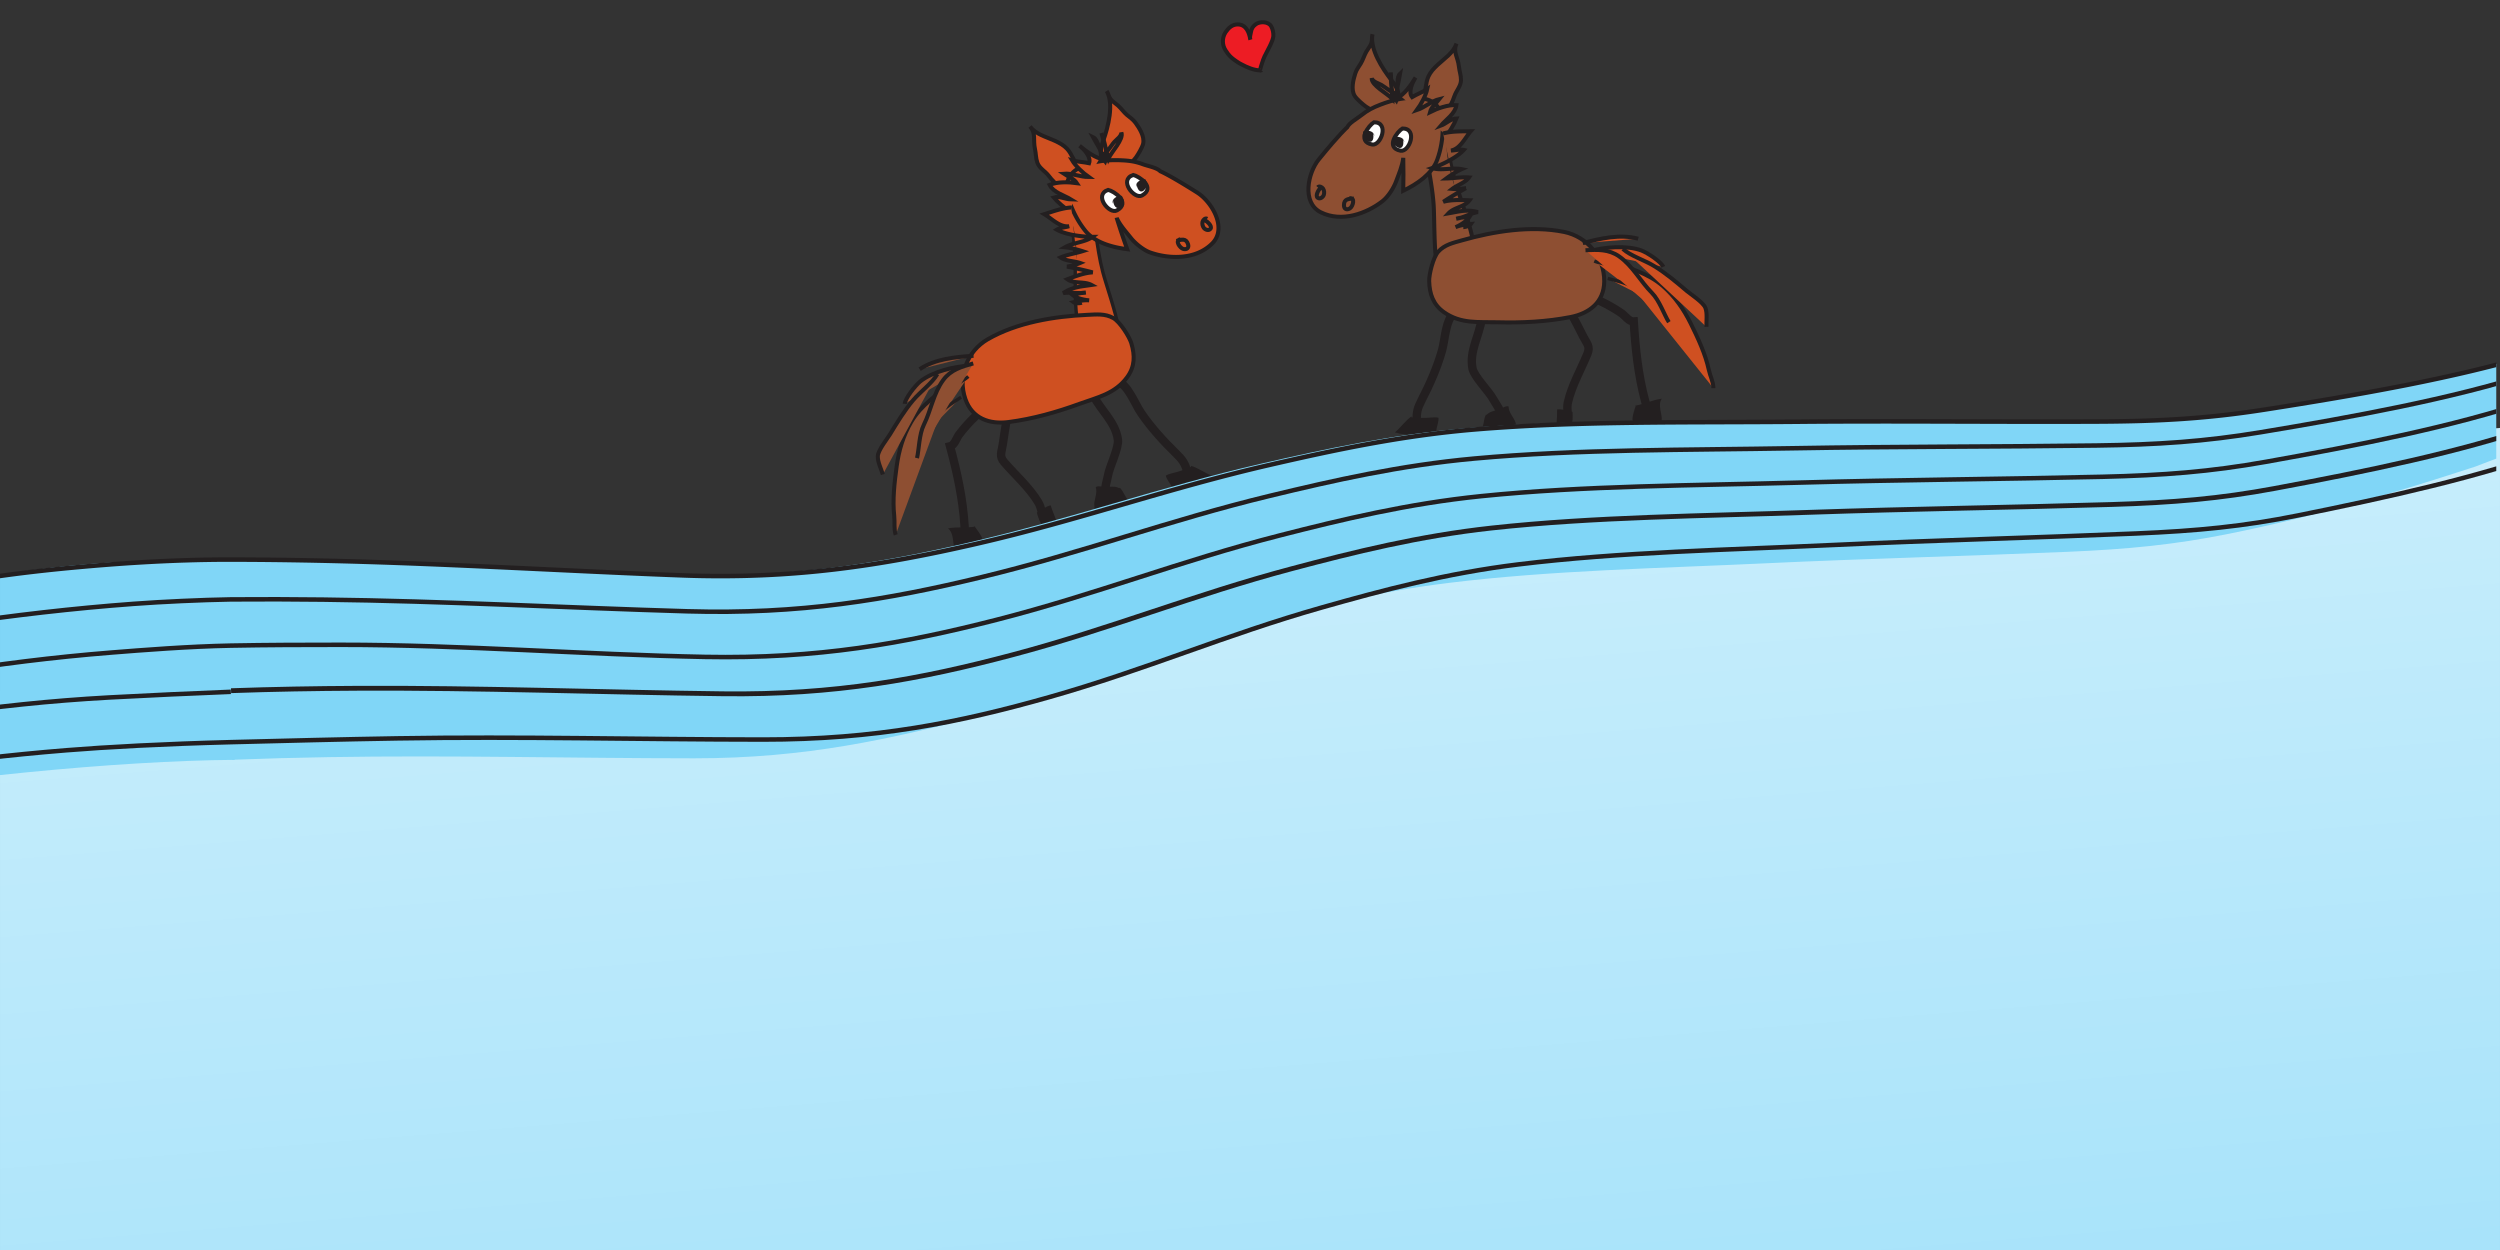 <svg width="1000" height="500" viewBox="0 0 264.583 132.292" xmlns="http://www.w3.org/2000/svg"><rect x="0" y="0" width="264.583" height="132.292" fill="#333333" stroke="none"/><defs><clipPath clipPathUnits="userSpaceOnUse" id="e"><path d="M0 0h1133.858v1814.173H0Z"/></clipPath><clipPath clipPathUnits="userSpaceOnUse" id="d"><path d="M0 0h1133.858v1814.173H0Z"/></clipPath><clipPath clipPathUnits="userSpaceOnUse" id="c"><path d="M0 0h1133.858v1814.173H0Z"/></clipPath><clipPath clipPathUnits="userSpaceOnUse" id="b"><path d="M0 0h1133.858v1814.173H0Z"/></clipPath><linearGradient x1="0" y1="0" x2="1" y2="0" gradientUnits="userSpaceOnUse" gradientTransform="rotate(84.9 38.432 90.672) scale(138.255)" spreadMethod="pad" id="a"><stop style="stop-opacity:1;stop-color:#cceffc" offset="0"/><stop style="stop-opacity:1;stop-color:#99def9" offset="1"/><stop style="stop-opacity:1;stop-color:#99def9" offset="1"/><stop style="stop-opacity:1;stop-color:#99def9" offset="1"/></linearGradient></defs><path style="fill:none;fill-rule:evenodd;stroke-width:.265" d="M0 0h264.583v105.833H0z"/><path style="fill:url(#a);stroke:none;stroke-width:.233" d="M264.583 45.291 154.15 53.94 84.611 67.547 0 73.136v59.156h264.583z"/><g clip-path="url(#b)" transform="matrix(.233 0 0 -.233 0 105.833)"><path d="M0 0c3.749-11.457 4.13-23.61 7.102-35.15 1.394-5.416 6.343-19.555 6.985-25.117.425-3.679-1.744 2.954-6.616 2.034-6.293-1.188-11.096-4.122-11.892.574-2.212 13.031.684 32.158-3.161 44.801-.501 1.646-.319 2.985-.445 4.348-.077.832-.778 2.364-.303 3.132 1.411 2.28 4.817-.335 6.518.147.818-.84 2.423-1.44 3.701-1.465.232-.228.346-.506.342-.835" style="fill:#cf5021;fill-opacity:1;fill-rule:nonzero;stroke:none" transform="translate(493.782 365.928)"/><path d="M0 0c3.749-11.457 4.13-23.61 7.102-35.15 1.394-5.416 6.343-19.555 6.985-25.117.425-3.679-1.744 2.954-6.616 2.034-6.293-1.188-11.096-4.122-11.892.574-2.212 13.031.684 32.158-3.161 44.801-.501 1.646-.319 2.985-.445 4.348-.077.832-.778 2.364-.303 3.132 1.411 2.28 4.817-.335 6.518.147.818-.84 2.423-1.44 3.701-1.465.232-.228.346-.506.342-.835" style="fill:none;stroke:#231f20;stroke-width:1.547;stroke-linecap:butt;stroke-linejoin:miter;stroke-miterlimit:4;stroke-dasharray:none;stroke-opacity:1" transform="translate(493.782 365.928)"/><path d="M0 0c3.646-7.028 10.104-12.148 11.149-20.021.492-3.707-3.82-12.372-4.451-16.044-.451-2.633-1.72-5.644-1.066-8.342" style="fill:none;stroke:#231f20;stroke-width:3.817;stroke-linecap:butt;stroke-linejoin:miter;stroke-miterlimit:4;stroke-dasharray:none;stroke-opacity:1" transform="translate(496.627 274.532)"/><path d="M0 0c-5.806-3.37-12.028-9.707-15.98-14.959-1.182-1.568-2.072-4.847-4.108-5.343 3.218-11.987 5.816-23.737 6.581-36.143.099-1.597.126-2.611-.119-3.995" style="fill:none;stroke:#231f20;stroke-width:3.817;stroke-linecap:butt;stroke-linejoin:miter;stroke-miterlimit:4;stroke-dasharray:none;stroke-opacity:1" transform="translate(451.626 271.795)"/><path d="M0 0c-1.382-7.228-2.654-14.452-3.679-21.74-.536-3.815-1.843-5.573.62-8.409C2.043-36.022 8.342-41.597 12.392-48.3c1.373-2.274 1.605-5.09 2.467-7.665" style="fill:none;stroke:#231f20;stroke-width:3.817;stroke-linecap:butt;stroke-linejoin:miter;stroke-miterlimit:4;stroke-dasharray:none;stroke-opacity:1" transform="translate(459.21 274.382)"/><path d="M0 0c5.074-2.388 7.717-10.286 10.741-14.693 4.554-6.635 10.063-12.674 15.784-18.248 3.057-2.978 4.023-4.474 5.197-8.44" style="fill:none;stroke:#231f20;stroke-width:3.817;stroke-linecap:butt;stroke-linejoin:miter;stroke-miterlimit:4;stroke-dasharray:none;stroke-opacity:1" transform="translate(507.66 281.19)"/><path d="M0 0c-5.075-2.106-9.39 1.539-12.43 5.593-1.613 2.15-4.291 3.414-5.188 5.981-.75 2.147-.607 4.082-1.1 6.292-.905 4.045.568 7.071-2.233 10.122 2.849-3.655 7.277-4.621 11.261-6.454 2.029-.934 4.041-2.003 5.573-3.656 2.4-2.591 3.115-6.203 5.731-8.824" style="fill:#cf5021;fill-opacity:1;fill-rule:nonzero;stroke:none" transform="translate(488.81 368.74)"/><path d="M0 0c-5.075-2.106-9.39 1.539-12.43 5.593-1.613 2.15-4.291 3.414-5.188 5.981-.75 2.147-.607 4.082-1.1 6.292-.905 4.045.568 7.071-2.233 10.122 2.849-3.655 7.277-4.621 11.261-6.454 2.029-.934 4.041-2.003 5.573-3.656 2.4-2.591 3.115-6.203 5.731-8.824" style="fill:none;stroke:#231f20;stroke-width:1.84;stroke-linecap:butt;stroke-linejoin:miter;stroke-miterlimit:4;stroke-dasharray:none;stroke-opacity:1" transform="translate(488.81 368.74)"/><path d="M0 0c2.366 1.222 5.74 4.562 7.257 6.637.906 1.238 2.921 4.612 3.293 6.247.774 3.403-1.858 7.304-3.492 9.556-1.144 1.576-2.416 2.299-3.842 3.526C1.66 27.304.675 28.862-.858 30.233c-1.145 1.024-2.552 1.863-3.362 2.921-.833 1.089-1.055 2.6-1.778 3.699 3.347-5.969.65-16.3-1.496-22.337-1.217-3.425-1.965-6.743-.018-10.288 3.133-5.708 12.093-4.621 15.525.29" style="fill:#cf5021;fill-opacity:1;fill-rule:nonzero;stroke:none" transform="translate(508.689 376.026)"/><path d="M0 0c2.366 1.222 5.74 4.562 7.257 6.637.906 1.238 2.921 4.612 3.293 6.247.774 3.403-1.858 7.304-3.492 9.556-1.144 1.576-2.416 2.299-3.842 3.526C1.66 27.304.675 28.862-.858 30.233c-1.145 1.024-2.552 1.863-3.362 2.921-.833 1.089-1.055 2.6-1.778 3.699 3.347-5.969.65-16.3-1.496-22.337-1.217-3.425-1.965-6.743-.018-10.288 3.133-5.708 12.093-4.621 15.525.29" style="fill:none;stroke:#231f20;stroke-width:1.84;stroke-linecap:butt;stroke-linejoin:miter;stroke-miterlimit:4;stroke-dasharray:none;stroke-opacity:1" transform="translate(508.689 376.026)"/><path d="M0 0c-3.744 2.09-7.595 1.645-11.79 1.453C-26.903.766-43.805-2.008-57.06-9.659c-9.185-5.301-13.757-16.591-10.132-27.099 3.082-8.935 11.047-11.596 19.598-10.488 11.084 1.437 21.853 4.488 32.32 8.305 8.177 2.98 15.981 4.486 21.559 12.049 3.584 4.863 3.56 9.96 1.883 15.523C7.325-8.569 3.061-1.709 0 0" style="fill:#cf5021;fill-opacity:1;fill-rule:nonzero;stroke:none" transform="translate(505.679 309.755)"/><path d="M0 0c-3.744 2.09-7.595 1.645-11.79 1.453C-26.903.766-43.805-2.008-57.06-9.659c-9.185-5.301-13.757-16.591-10.132-27.099 3.082-8.935 11.047-11.596 19.598-10.488 11.084 1.437 21.853 4.488 32.32 8.305 8.177 2.98 15.981 4.486 21.559 12.049 3.584 4.863 3.56 9.96 1.883 15.523C7.325-8.569 3.061-1.709 0 0Z" style="fill:none;stroke:#231f20;stroke-width:1.84;stroke-linecap:butt;stroke-linejoin:miter;stroke-miterlimit:4;stroke-dasharray:none;stroke-opacity:1" transform="translate(505.679 309.755)"/><path d="M0 0c-8.283-.543-17.384-1.368-24.48-6.108" style="fill:#8e4f32;fill-opacity:1;fill-rule:nonzero;stroke:none" transform="translate(442.188 292.608)"/><path d="M0 0c-8.283-.543-17.384-1.368-24.48-6.108" style="fill:none;stroke:#231f20;stroke-width:1.84;stroke-linecap:butt;stroke-linejoin:miter;stroke-miterlimit:4;stroke-dasharray:none;stroke-opacity:1" transform="translate(442.188 292.608)"/><path d="M0 0c-6.795-.005-17.391-2.722-22.75-7.132-2.104-1.731-6.728-7.478-6.997-10.138" style="fill:#8e4f32;fill-opacity:1;fill-rule:nonzero;stroke:none" transform="translate(440.682 288.046)"/><path d="M0 0c-6.795-.005-17.391-2.722-22.75-7.132-2.104-1.731-6.728-7.478-6.997-10.138" style="fill:none;stroke:#231f20;stroke-width:1.84;stroke-linecap:butt;stroke-linejoin:miter;stroke-miterlimit:4;stroke-dasharray:none;stroke-opacity:1" transform="translate(440.682 288.046)"/><path d="M0 0c-1.93-1.749-4.642-2.979-6.725-4.494-6.253-4.547-12.594-10.391-16.287-17.292-2.119-3.96-3.365-10.808-1.996-15.341" style="fill:#8e4f32;fill-opacity:1;fill-rule:nonzero;stroke:none" transform="translate(439.825 283.222)"/><path d="M0 0c-1.93-1.749-4.642-2.979-6.725-4.494-6.253-4.547-12.594-10.391-16.287-17.292-2.119-3.96-3.365-10.808-1.996-15.341" style="fill:none;stroke:#231f20;stroke-width:1.547;stroke-linecap:butt;stroke-linejoin:miter;stroke-miterlimit:4;stroke-dasharray:none;stroke-opacity:1" transform="translate(439.825 283.222)"/><path d="M0 0c-6.506-4.21-12.347-7.929-15.117-15.336" style="fill:#8e4f32;fill-opacity:1;fill-rule:nonzero;stroke:none" transform="translate(436.56 273.795)"/><path d="M0 0c-6.506-4.21-12.347-7.929-15.117-15.336" style="fill:none;stroke:#231f20;stroke-width:1.547;stroke-linecap:butt;stroke-linejoin:miter;stroke-miterlimit:4;stroke-dasharray:none;stroke-opacity:1" transform="translate(436.56 273.795)"/><path d="M0 0c-6.675-5.769-13.786-10.134-18.396-17.976-3.651-6.216-5.619-13.003-6.596-20.119-.996-7.242-1.931-15.309-1.109-22.592.307-2.709-.206-5.986.666-8.572" style="fill:#8e4f32;fill-opacity:1;fill-rule:nonzero;stroke:none" transform="translate(432.279 280.53)"/><path d="M0 0c-6.675-5.769-13.786-10.134-18.396-17.976-3.651-6.216-5.619-13.003-6.596-20.119-.996-7.242-1.931-15.309-1.109-22.592.307-2.709-.206-5.986.666-8.572" style="fill:none;stroke:#231f20;stroke-width:1.84;stroke-linecap:butt;stroke-linejoin:miter;stroke-miterlimit:4;stroke-dasharray:none;stroke-opacity:1" transform="translate(432.279 280.53)"/><path d="M0 0c-5.28-1.498-10.149-2.827-13.611-7.506-4.444-6.01-5.567-13.798-8.839-20.381-2.157-4.343-2.168-11.247-3.104-15.115" style="fill:#8e4f32;fill-opacity:1;fill-rule:nonzero;stroke:none" transform="translate(442.071 289.144)"/><path d="M0 0c-5.28-1.498-10.149-2.827-13.611-7.506-4.444-6.01-5.567-13.798-8.839-20.381-2.157-4.343-2.168-11.247-3.104-15.115" style="fill:none;stroke:#231f20;stroke-width:1.84;stroke-linecap:butt;stroke-linejoin:miter;stroke-miterlimit:4;stroke-dasharray:none;stroke-opacity:1" transform="translate(442.071 289.144)"/><path d="M0 0c-2.297-4.072-7.773-8.028-10.953-11.802-4.085-4.845-7.284-10.16-10.564-15.559-1.171-1.929-5.416-7.199-5.545-9.904-.126-2.638 1.555-5.894 2.287-8.365" style="fill:#8e4f32;fill-opacity:1;fill-rule:nonzero;stroke:none" transform="translate(425.783 284.32)"/><path d="M0 0c-2.297-4.072-7.773-8.028-10.953-11.802-4.085-4.845-7.284-10.16-10.564-15.559-1.171-1.929-5.416-7.199-5.545-9.904-.126-2.638 1.555-5.894 2.287-8.365" style="fill:none;stroke:#231f20;stroke-width:1.84;stroke-linecap:butt;stroke-linejoin:miter;stroke-miterlimit:4;stroke-dasharray:none;stroke-opacity:1" transform="translate(425.783 284.32)"/><path d="M0 0c6.682-4.229 13.724-16.17 6.809-23.09-7.51-7.515-19.574-7.122-28.173-4.108-3.097 1.086-6.829 4.165-8.697 6.52-2.192 2.768-5.007 5.814-6.504 9.144a319.961 319.961 0 0 1 4.754-14.168c-6.934.871-14.864 3.092-19.109 8.47-3.184 4.035-5.237 8.077-7.01 12.792-2.462 6.544-2.012 12.727 5.046 16.004 6.032 2.801 12.093 3.406 18.497 3.111 3.498-.162 6.259-.514 9.752-1.81 2.195-.814 6.361-1.548 7.84-3.164 0 0 3.972-1.587 16.795-9.701" style="fill:#cf5021;fill-opacity:1;fill-rule:nonzero;stroke:none" transform="translate(543.809 366.731)"/><path d="M0 0c6.682-4.229 13.724-16.17 6.809-23.09-7.51-7.515-19.574-7.122-28.173-4.108-3.097 1.086-6.829 4.165-8.697 6.52-2.192 2.768-5.007 5.814-6.504 9.144a319.961 319.961 0 0 1 4.754-14.168c-6.934.871-14.864 3.092-19.109 8.47-3.184 4.035-5.237 8.077-7.01 12.792-2.462 6.544-2.012 12.727 5.046 16.004 6.032 2.801 12.093 3.406 18.497 3.111 3.498-.162 6.259-.514 9.752-1.81 2.195-.814 6.361-1.548 7.84-3.164 0 0 3.972-1.587 16.795-9.701z" style="fill:none;stroke:#231f20;stroke-width:1.84;stroke-linecap:butt;stroke-linejoin:miter;stroke-miterlimit:4;stroke-dasharray:none;stroke-opacity:1" transform="translate(543.809 366.731)"/><path d="M0 0c-3.514-1.974-10.799 7.075-4.019 9.31C-1.397 8.774 6.388 3.588 0 0" style="fill:#fff;fill-opacity:1;fill-rule:nonzero;stroke:none" transform="translate(518.743 365.438)"/><path d="M0 0c-3.514-1.974-10.799 7.075-4.019 9.31C-1.397 8.774 6.388 3.588 0 0Z" style="fill:none;stroke:#231f20;stroke-width:1.84;stroke-linecap:butt;stroke-linejoin:miter;stroke-miterlimit:4;stroke-dasharray:none;stroke-opacity:1" transform="translate(518.743 365.438)"/><path d="M0 0c2.614.987 4.128 4.256 5.894 6.221 1.098 1.22 3.124 2.477 3.209 4.238 1.185-2.972-4.551-8.818-5.872-11.79-1.108 3.86-2.061 7.773-3.19 11.62C1.26 6.396 3.111 1.401 1.705-2.666-.442-.18-.976 7.173-3.852 8.475-2.045 5.07.144 2.313 1.062-1.613c-3.504.187-8.161 3.752-10.957 6.09 2.214-1.785 5.312-5.106 4.329-7.916-2.549.551-5.178.609-7.701 1.286 1.479-2.502 4.939-5.738 7.532-7.57-3.727-.018-7.82 1.825-11.362 1.506 2.004-1.355 4.615-2.154 5.977-4.273-3.642.515-8.921.671-12.396-.798 1.748-3.494 6.685-4.741 9.723-6.604-2.629.065-5.322 1.63-7.846.857 1.647-1.981 5.603-5.304 6.751-5.95" style="fill:#cf5021;fill-opacity:1;fill-rule:nonzero;stroke:none" transform="translate(500.255 383.535)"/><path d="M0 0c2.614.987 4.128 4.256 5.894 6.221 1.098 1.22 3.124 2.477 3.209 4.238 1.185-2.972-4.551-8.818-5.872-11.79-1.108 3.86-2.061 7.773-3.19 11.62C1.26 6.396 3.111 1.401 1.705-2.666-.442-.18-.976 7.173-3.852 8.475-2.045 5.07.144 2.313 1.062-1.613c-3.504.187-8.161 3.752-10.957 6.09 2.214-1.785 5.312-5.106 4.329-7.916-2.549.551-5.178.609-7.701 1.286 1.479-2.502 4.939-5.738 7.532-7.57-3.727-.018-7.82 1.825-11.362 1.506 2.004-1.355 4.615-2.154 5.977-4.273-3.642.515-8.921.671-12.396-.798 1.748-3.494 6.685-4.741 9.723-6.604-2.629.065-5.322 1.63-7.846.857 1.647-1.981 5.603-5.304 6.751-5.95" style="fill:none;stroke:#231f20;stroke-width:1.84;stroke-linecap:butt;stroke-linejoin:miter;stroke-miterlimit:4;stroke-dasharray:none;stroke-opacity:1" transform="translate(500.255 383.535)"/></g><g clip-path="url(#c)" transform="matrix(.233 0 0 -.233 0 105.833)"><path d="M0 0c-.787 2.104 2.383 3.885 4.185 3.486.191-.868.982-1.42.784-2.475C4.821.22 3.803-1.411 3.005-1.807.957-2.823.064.464.132 1.868" style="fill:#231f20;fill-opacity:1;fill-rule:nonzero;stroke:none" transform="translate(516.138 369.241)"/><path d="M0 0c2.358.689 4.362 1.322 5.254-1.472.535-1.678-.508-2.546-2.124-2.174C1.606-3.293-.916.249 1.83.771" style="fill:none;stroke:#231f20;stroke-width:1.84;stroke-linecap:butt;stroke-linejoin:miter;stroke-miterlimit:4;stroke-dasharray:none;stroke-opacity:1" transform="translate(534.372 344.772)"/><path d="M0 0c.914-.406 3.366-2.59 2.461-3.797-.833-1.112-2.505-.386-3.064.429-.534.78-.811 1.803-.542 2.798C-.933.219.082 1.235.926.731" style="fill:none;stroke:#231f20;stroke-width:1.84;stroke-linecap:butt;stroke-linejoin:miter;stroke-miterlimit:4;stroke-dasharray:none;stroke-opacity:1" transform="translate(547.38 354.112)"/><path d="M0 0c-3.514-1.974-10.799 7.075-4.019 9.31C-1.397 8.774 6.388 3.588 0 0" style="fill:#fff;fill-opacity:1;fill-rule:nonzero;stroke:none" transform="translate(507.365 358.66)"/><path d="M0 0c-3.514-1.974-10.799 7.075-4.019 9.31C-1.397 8.774 6.388 3.588 0 0Z" style="fill:none;stroke:#231f20;stroke-width:1.84;stroke-linecap:butt;stroke-linejoin:miter;stroke-miterlimit:4;stroke-dasharray:none;stroke-opacity:1" transform="translate(507.365 358.66)"/><path d="M0 0c-.787 2.104 2.383 3.885 4.185 3.486.191-.868.982-1.42.784-2.475C4.821.22 3.803-1.411 3.005-1.807.957-2.823.064.464.132 1.868" style="fill:#231f20;fill-opacity:1;fill-rule:nonzero;stroke:none" transform="translate(505.429 361.76)"/><path d="M0 0c3.255-.948 6.273-3.23 9.45-4.506-2.267-1.723-4.816-2.688-7.446-3.723-2.665-1.051-4.288-2.458-6.733-3.63-2.993-1.432-2.863-.032-3.935 2.26-.808 1.729-2.385 3.347-2.738 5.157 1.841 1.066 4.904 1.382 7.013 2.237 1.602.649 3.024.876 4.514 1.784" style="fill:#231f20;fill-opacity:1;fill-rule:nonzero;stroke:none" transform="translate(540.939 242.656)"/><path d="M0 0c-1.525.984-4.372.538-6.297.552-1.222.01-3.384.658-4.275-.148.837-2.465-.574-5.17-.677-7.68-.042-1 .433-2.066-.209-2.999C-5.904-9.274.262-8.015 5.46-6.55 2.618-4.539 2.538-2.088.42.124" style="fill:#231f20;fill-opacity:1;fill-rule:nonzero;stroke:none" transform="translate(508.278 232.523)"/><path d="M0 0c-2.436-.6-4.691-1.948-6.685-3.434.747-3.28 2.742-6.39 3.743-9.633 1.19.126 2.458 1.531 3.883 2.025.733.252 1.238.477 2.09.582C2.423-6.715.628-3.663-.42-.124" style="fill:#231f20;fill-opacity:1;fill-rule:nonzero;stroke:none" transform="translate(477.64 224.82)"/><path d="M0 0c-4.117-.663-8.345.002-12.468-.834 2.947-2.252 1.833-6.628 3.272-9.595 2.155.375 12.102 2.195 12.416 4.379C3.395-4.83.268-.71-.545.296" style="fill:#231f20;fill-opacity:1;fill-rule:nonzero;stroke:none" transform="translate(443.05 215.031)"/><path d="M0 0c-4.169-.272-8.239-1.785-12.194-3.041C-8.834-5.025-5.185-9.128-.92-8.512c-1.833-.553-3.934-.582-5.59-1.58 3.994-2.273 11.618-3.274 16.208-3.258C6.352-15.855.975-15.894-2.83-18.07c2.528-.24 5.545-.998 7.973-1.787-3.171-.997-6.792-1.481-9.949-2.839 2.173-1.655 6.198-1.588 8.872-2.511-1.834-.806-4.028-1.321-6.004-1.651a159.295 159.295 0 0 0 11.716-2.621c-3.816-.197-7.966-1.784-11.519-3.126 3.051-2.208 7.639-.778 10.97-2.587-4.765-.73-8.696-.869-12.876-3.711 3.346.542 6.903-.366 10.268.256-1.96-.083-3.933-.499-5.739-1.261 1.701-1.358 5.077-2.107 7.295-2.269-2.337.201-4.822-.324-7.087-.845.949-.704 2.895-.511 3.725-.245" style="fill:#cf5021;fill-opacity:1;fill-rule:nonzero;stroke:none" transform="translate(486.552 359.978)"/><path d="M0 0c-4.169-.272-8.239-1.785-12.194-3.041C-8.834-5.025-5.185-9.128-.92-8.512c-1.833-.553-3.934-.582-5.59-1.58 3.994-2.273 11.618-3.274 16.208-3.258C6.352-15.855.975-15.894-2.83-18.07c2.528-.24 5.545-.998 7.973-1.787-3.171-.997-6.792-1.481-9.949-2.839 2.173-1.655 6.198-1.588 8.872-2.511-1.834-.806-4.028-1.321-6.004-1.651a159.295 159.295 0 0 0 11.716-2.621c-3.816-.197-7.966-1.784-11.519-3.126 3.051-2.208 7.639-.778 10.97-2.587-4.765-.73-8.696-.869-12.876-3.711 3.346.542 6.903-.366 10.268.256-1.96-.083-3.933-.499-5.739-1.261 1.701-1.358 5.077-2.107 7.295-2.269-2.337.201-4.822-.324-7.087-.845.949-.704 2.895-.511 3.725-.245" style="fill:none;stroke:#231f20;stroke-width:1.84;stroke-linecap:butt;stroke-linejoin:miter;stroke-miterlimit:4;stroke-dasharray:none;stroke-opacity:1" transform="translate(486.552 359.978)"/><path d="M0 0c.081-12.055 3.575-23.7 4.419-35.588.396-5.577.189-20.558 1.345-26.034.766-3.625.717 3.354 5.629 4.027 6.344.871 11.83-.388 11.096 4.319-2.038 13.059-10.853 30.278-11.218 43.487-.048 1.722-.645 2.934-.958 4.266-.191.813-.012 2.488-.707 3.066-2.061 1.715-4.461-1.847-6.227-1.93C2.87-5.441 1.538-6.52.333-6.95a1.108 1.108 0 0 1-.059-.9" style="fill:#8e4f32;fill-opacity:1;fill-rule:nonzero;stroke:none" transform="translate(646.75 396.963)"/><path d="M0 0c.081-12.055 3.575-23.7 4.419-35.588.396-5.577.189-20.558 1.345-26.034.766-3.625.717 3.354 5.629 4.027 6.344.871 11.83-.388 11.096 4.319-2.038 13.059-10.853 30.278-11.218 43.487-.048 1.722-.645 2.934-.958 4.266-.191.813-.012 2.488-.707 3.066-2.061 1.715-4.461-1.847-6.227-1.93C2.87-5.441 1.538-6.52.333-6.95a1.108 1.108 0 0 1-.059-.9" style="fill:none;stroke:#231f20;stroke-width:1.84;stroke-linecap:butt;stroke-linejoin:miter;stroke-miterlimit:4;stroke-dasharray:none;stroke-opacity:1" transform="translate(646.75 396.963)"/><path d="M0 0c-1.227-7.822-5.727-14.727-4.22-22.525.71-3.671 7.549-10.519 9.312-13.803 1.264-2.353 3.421-4.805 3.658-7.571" style="fill:none;stroke:#231f20;stroke-width:3.817;stroke-linecap:butt;stroke-linejoin:miter;stroke-miterlimit:4;stroke-dasharray:none;stroke-opacity:1" transform="translate(673.053 309.389)"/><path d="M0 0c6.576-1.354 14.487-5.389 19.902-9.116 1.617-1.112 3.501-3.939 5.591-3.764.752-12.387 2.017-24.355 5.227-36.363.413-1.545.708-2.516 1.38-3.751" style="fill:none;stroke:#231f20;stroke-width:3.817;stroke-linecap:butt;stroke-linejoin:miter;stroke-miterlimit:4;stroke-dasharray:none;stroke-opacity:1" transform="translate(716.595 321.071)"/><path d="M0 0c3.604-6.416 7.103-12.864 10.387-19.45 1.718-3.448 3.516-4.7 2.08-8.171-2.974-7.191-7.179-14.474-8.892-22.116-.582-2.592.092-5.335.091-8.052" style="fill:none;stroke:#231f20;stroke-width:3.817;stroke-linecap:butt;stroke-linejoin:miter;stroke-miterlimit:4;stroke-dasharray:none;stroke-opacity:1" transform="translate(708.584 321.118)"/><path d="M0 0c-4.055-3.874-4.054-12.204-5.524-17.343-2.213-7.736-5.521-15.212-9.178-22.312-1.954-3.794-2.395-5.52-2.251-9.653" style="fill:none;stroke:#231f20;stroke-width:3.817;stroke-linecap:butt;stroke-linejoin:miter;stroke-miterlimit:4;stroke-dasharray:none;stroke-opacity:1" transform="translate(660.476 312.2)"/><path d="M0 0c5.48-.387 8.416 4.439 10.013 9.248.847 2.552 2.985 4.599 3.021 7.319.03 2.274-.721 4.064-.952 6.315-.426 4.124-2.782 6.525-1.095 10.308-1.543-4.37-5.436-6.69-8.631-9.693-1.627-1.53-3.196-3.182-4.125-5.237-1.455-3.22-.985-6.87-2.636-10.185" style="fill:#8e4f32;fill-opacity:1;fill-rule:nonzero;stroke:none" transform="translate(650.575 401.208)"/><path d="M0 0c5.48-.387 8.416 4.439 10.013 9.248.847 2.552 2.985 4.599 3.021 7.319.03 2.274-.721 4.064-.952 6.315-.426 4.124-2.782 6.525-1.095 10.308-1.543-4.37-5.436-6.69-8.631-9.693-1.627-1.53-3.196-3.182-4.125-5.237-1.455-3.22-.985-6.87-2.636-10.185" style="fill:none;stroke:#231f20;stroke-width:1.84;stroke-linecap:butt;stroke-linejoin:miter;stroke-miterlimit:4;stroke-dasharray:none;stroke-opacity:1" transform="translate(650.575 401.208)"/><path d="M0 0c-2.631.408-6.891 2.505-8.988 3.99-1.251.889-4.234 3.448-5.104 4.88-1.815 2.983-.557 7.519.279 10.173.585 1.855 1.561 2.944 2.525 4.561 1.051 1.762 1.49 3.552 2.509 5.339.761 1.334 1.829 2.576 2.261 3.836.444 1.298.176 2.801.512 4.074-1.279-6.723 4.556-15.665 8.507-20.709 2.241-2.862 4.003-5.771 3.282-9.751C4.623-.015-4.219-1.826-9.032 1.742" style="fill:#8e4f32;fill-opacity:1;fill-rule:nonzero;stroke:none" transform="translate(629.409 401.81)"/><path d="M0 0c-2.631.408-6.891 2.505-8.988 3.99-1.251.889-4.234 3.448-5.104 4.88-1.815 2.983-.557 7.519.279 10.173.585 1.855 1.561 2.944 2.525 4.561 1.051 1.762 1.49 3.552 2.509 5.339.761 1.334 1.829 2.576 2.261 3.836.444 1.298.176 2.801.512 4.074-1.279-6.723 4.556-15.665 8.507-20.709 2.241-2.862 4.003-5.771 3.282-9.751C4.623-.015-4.219-1.826-9.032 1.742" style="fill:none;stroke:#231f20;stroke-width:1.84;stroke-linecap:butt;stroke-linejoin:miter;stroke-miterlimit:4;stroke-dasharray:none;stroke-opacity:1" transform="translate(629.409 401.81)"/><path d="M0 0c2.887 3.17 6.68 3.97 10.72 5.119 14.549 4.144 31.459 6.875 46.456 3.827C67.569 6.832 75.487-2.423 75.384-13.539c-.088-9.451-6.797-14.502-15.258-16.164-10.968-2.153-22.148-2.677-33.285-2.38-8.7.232-16.578-.815-24.268 4.586-4.942 3.475-6.537 8.316-6.712 14.123C-4.227-10.449-2.36-2.593 0 0" style="fill:#8e4f32;fill-opacity:1;fill-rule:nonzero;stroke:none" transform="translate(653.293 339.918)"/><path d="M0 0c2.887 3.17 6.68 3.97 10.72 5.119 14.549 4.144 31.459 6.875 46.456 3.827C67.569 6.832 75.487-2.423 75.384-13.539c-.088-9.451-6.797-14.502-15.258-16.164-10.968-2.153-22.148-2.677-33.285-2.38-8.7.232-16.578-.815-24.268 4.586-4.942 3.475-6.537 8.316-6.712 14.123C-4.227-10.449-2.36-2.593 0 0Z" style="fill:none;stroke:#231f20;stroke-width:1.84;stroke-linecap:butt;stroke-linejoin:miter;stroke-miterlimit:4;stroke-dasharray:none;stroke-opacity:1" transform="translate(653.293 339.918)"/><path d="M0 0c8.027 2.114 16.919 4.219 25.153 1.976" style="fill:#cf5021;fill-opacity:1;fill-rule:nonzero;stroke:none" transform="translate(718.943 343.803)"/><path d="M0 0c8.027 2.114 16.919 4.219 25.153 1.976" style="fill:none;stroke:#231f20;stroke-width:1.84;stroke-linecap:butt;stroke-linejoin:miter;stroke-miterlimit:4;stroke-dasharray:none;stroke-opacity:1" transform="translate(718.943 343.803)"/><path d="M0 0c6.445 2.151 17.356 2.936 23.837.455 2.545-.975 8.754-4.957 9.852-7.393" style="fill:#cf5021;fill-opacity:1;fill-rule:nonzero;stroke:none" transform="translate(721.818 339.955)"/><path d="M0 0c6.445 2.151 17.356 2.936 23.837.455 2.545-.975 8.754-4.957 9.852-7.393" style="fill:none;stroke:#231f20;stroke-width:1.84;stroke-linecap:butt;stroke-linejoin:miter;stroke-miterlimit:4;stroke-dasharray:none;stroke-opacity:1" transform="translate(721.818 339.955)"/><path d="M0 0c2.385-1.046 5.348-1.353 7.803-2.128 7.373-2.328 15.24-5.857 20.933-11.23 3.265-3.083 6.62-9.181 6.76-13.914" style="fill:#cf5021;fill-opacity:1;fill-rule:nonzero;stroke:none" transform="translate(724.162 335.651)"/><path d="M0 0c2.385-1.046 5.348-1.353 7.803-2.128 7.373-2.328 15.24-5.857 20.933-11.23 3.265-3.083 6.62-9.181 6.76-13.914" style="fill:none;stroke:#231f20;stroke-width:1.547;stroke-linecap:butt;stroke-linejoin:miter;stroke-miterlimit:4;stroke-dasharray:none;stroke-opacity:1" transform="translate(724.162 335.651)"/><path d="M0 0c7.505-1.929 14.224-3.602 19.202-9.748" style="fill:#cf5021;fill-opacity:1;fill-rule:nonzero;stroke:none" transform="translate(730.25 327.749)"/><path d="M0 0c7.505-1.929 14.224-3.602 19.202-9.748" style="fill:none;stroke:#231f20;stroke-width:1.547;stroke-linecap:butt;stroke-linejoin:miter;stroke-miterlimit:4;stroke-dasharray:none;stroke-opacity:1" transform="translate(730.25 327.749)"/><path d="M0 0c8.16-3.354 16.289-5.235 23.148-11.21 5.436-4.736 9.455-10.548 12.64-16.986 3.242-6.552 6.689-13.907 8.219-21.074.569-2.666 2.095-5.611 2.089-8.339" style="fill:#cf5021;fill-opacity:1;fill-rule:nonzero;stroke:none" transform="translate(732.173 335.493)"/><path d="M0 0c8.16-3.354 16.289-5.235 23.148-11.21 5.436-4.736 9.455-10.548 12.64-16.986 3.242-6.552 6.689-13.907 8.219-21.074.569-2.666 2.095-5.611 2.089-8.339" style="fill:none;stroke:#231f20;stroke-width:1.84;stroke-linecap:butt;stroke-linejoin:miter;stroke-miterlimit:4;stroke-dasharray:none;stroke-opacity:1" transform="translate(732.173 335.493)"/><path d="M0 0c5.483.255 10.522.54 15.289-2.8 6.121-4.288 9.658-11.317 14.849-16.522 3.425-3.435 5.626-9.978 7.74-13.349" style="fill:#cf5021;fill-opacity:1;fill-rule:nonzero;stroke:none" transform="translate(720.153 340.555)"/><path d="M0 0c5.483.255 10.522.54 15.289-2.8 6.121-4.288 9.658-11.317 14.849-16.522 3.425-3.435 5.626-9.978 7.74-13.349" style="fill:none;stroke:#231f20;stroke-width:1.84;stroke-linecap:butt;stroke-linejoin:miter;stroke-miterlimit:4;stroke-dasharray:none;stroke-opacity:1" transform="translate(720.153 340.555)"/><path d="M0 0c3.471-3.133 9.919-5.146 14.132-7.716 5.411-3.299 10.131-7.323 14.954-11.403 1.723-1.457 7.421-5.108 8.402-7.632.956-2.462.396-6.084.485-8.659" style="fill:#cf5021;fill-opacity:1;fill-rule:nonzero;stroke:none" transform="translate(737.13 341.147)"/><path d="M0 0c3.471-3.133 9.919-5.146 14.132-7.716 5.411-3.299 10.131-7.323 14.954-11.403 1.723-1.457 7.421-5.108 8.402-7.632.956-2.462.396-6.084.485-8.659" style="fill:none;stroke:#231f20;stroke-width:1.84;stroke-linecap:butt;stroke-linejoin:miter;stroke-miterlimit:4;stroke-dasharray:none;stroke-opacity:1" transform="translate(737.13 341.147)"/><path d="M0 0c-4.995-6.13-7.884-19.688.869-24.058 9.507-4.743 20.823-.543 28.021 5.044 2.593 2.013 5.155 6.116 6.178 8.944 1.201 3.318 2.904 7.101 3.267 10.733.111-5.045.11-10.028-.012-14.943 6.299 3.026 13.115 7.647 15.434 14.095 1.739 4.837 2.403 9.323 2.588 14.356.258 6.987-2.13 12.708-9.863 13.576-6.609.742-12.548-.608-18.528-2.92-3.266-1.263-5.772-2.472-8.674-4.81-1.823-1.469-5.541-3.486-6.431-5.489 0 0-3.263-2.763-12.849-14.528" style="fill:#8e4f32;fill-opacity:1;fill-rule:nonzero;stroke:none" transform="translate(599.054 381.852)"/><path d="M0 0c-4.995-6.13-7.884-19.688.869-24.058 9.507-4.743 20.823-.543 28.021 5.044 2.593 2.013 5.155 6.116 6.178 8.944 1.201 3.318 2.904 7.101 3.267 10.733.111-5.045.11-10.028-.012-14.943 6.299 3.026 13.115 7.647 15.434 14.095 1.739 4.837 2.403 9.323 2.588 14.356.258 6.987-2.13 12.708-9.863 13.576-6.609.742-12.548-.608-18.528-2.92-3.266-1.263-5.772-2.472-8.674-4.81-1.823-1.469-5.541-3.486-6.431-5.489 0 0-3.263-2.763-12.849-14.528Z" style="fill:none;stroke:#231f20;stroke-width:1.84;stroke-linecap:butt;stroke-linejoin:miter;stroke-miterlimit:4;stroke-dasharray:none;stroke-opacity:1" transform="translate(599.054 381.852)"/><path d="M0 0c3.959-.757 7.996 10.136.857 10.104C-1.459 8.764-7.196 1.375 0 0" style="fill:#fff;fill-opacity:1;fill-rule:nonzero;stroke:none" transform="translate(623.235 388.58)"/><path d="M0 0c3.959-.757 7.996 10.136.857 10.104C-1.459 8.764-7.196 1.375 0 0Z" style="fill:none;stroke:#231f20;stroke-width:1.84;stroke-linecap:butt;stroke-linejoin:miter;stroke-miterlimit:4;stroke-dasharray:none;stroke-opacity:1" transform="translate(623.235 388.58)"/><path d="M0 0c-2.792.108-5.266 2.728-7.564 4.029-1.428.81-3.748 1.359-4.387 3.001-.181-3.194 7.113-6.918 9.309-9.317-.174 4.013-.512 8.026-.662 12.032.08-4.079-.091-9.402 2.533-12.813C.476-.03-1.351 7.112.963 9.259.33 5.458-.871 2.149-.496-1.867 2.768-.577 6.053 4.28 7.963 7.386 6.429 4.991 4.546.858 6.37-1.494c2.242 1.332 4.716 2.22 6.895 3.662-.609-2.842-2.864-7.008-4.742-9.566 3.541 1.164 6.837 4.21 10.298 5.032-1.471-1.921-3.693-3.508-4.313-5.949 3.29 1.645 8.248 3.466 12.008 3.175-.549-3.867-4.834-6.617-7.124-9.346 2.473.894 4.53 3.234 7.168 3.301-.933-2.4-3.63-6.808-4.513-7.785" style="fill:#8e4f32;fill-opacity:1;fill-rule:nonzero;stroke:none" transform="translate(635.025 411.606)"/><path d="M0 0c-2.792.108-5.266 2.728-7.564 4.029-1.428.81-3.748 1.359-4.387 3.001-.181-3.194 7.113-6.918 9.309-9.317-.174 4.013-.512 8.026-.662 12.032.08-4.079-.091-9.402 2.533-12.813C.476-.03-1.351 7.112.963 9.259.33 5.458-.871 2.149-.496-1.867 2.768-.577 6.053 4.28 7.963 7.386 6.429 4.991 4.546.858 6.37-1.494c2.242 1.332 4.716 2.22 6.895 3.662-.609-2.842-2.864-7.008-4.742-9.566 3.541 1.164 6.837 4.21 10.298 5.032-1.471-1.921-3.693-3.508-4.313-5.949 3.29 1.645 8.248 3.466 12.008 3.175-.549-3.867-4.834-6.617-7.124-9.346 2.473.894 4.53 3.234 7.168 3.301-.933-2.4-3.63-6.808-4.513-7.785" style="fill:none;stroke:#231f20;stroke-width:1.84;stroke-linecap:butt;stroke-linejoin:miter;stroke-miterlimit:4;stroke-dasharray:none;stroke-opacity:1" transform="translate(635.025 411.606)"/></g><g clip-path="url(#d)" transform="matrix(.233 0 0 -.233 0 105.833)"><path d="M0 0c.078 2.245-3.493 2.927-5.075 1.978.094-.884-.481-1.659.042-2.596.391-.704 1.874-1.927 2.757-2.05C-.012-2.981-.208.418-.718 1.729" style="fill:#231f20;fill-opacity:1;fill-rule:nonzero;stroke:none" transform="translate(624.222 392.484)"/><path d="M0 0c-2.455-.094-4.557-.129-4.515-3.063.025-1.76 1.289-2.251 2.703-1.387C-.478-3.632.79.528-1.979.151" style="fill:none;stroke:#231f20;stroke-width:1.84;stroke-linecap:butt;stroke-linejoin:miter;stroke-miterlimit:4;stroke-dasharray:none;stroke-opacity:1" transform="translate(614.97 364.02)"/><path d="M0 0c-.739-.675-2.371-3.524-1.129-4.382 1.142-.791 2.498.429 2.769 1.379.259.909.197 1.966-.374 2.825C.815.503-.47 1.146-1.111.399" style="fill:none;stroke:#231f20;stroke-width:1.84;stroke-linecap:butt;stroke-linejoin:miter;stroke-miterlimit:4;stroke-dasharray:none;stroke-opacity:1" transform="translate(599.671 368.752)"/><path d="M0 0c3.959-.757 7.996 10.136.857 10.104C-1.459 8.764-7.196 1.375 0 0" style="fill:#fff;fill-opacity:1;fill-rule:nonzero;stroke:none" transform="translate(636.176 385.76)"/><path d="M0 0c3.959-.757 7.996 10.136.857 10.104C-1.459 8.764-7.196 1.375 0 0Z" style="fill:none;stroke:#231f20;stroke-width:1.84;stroke-linecap:butt;stroke-linejoin:miter;stroke-miterlimit:4;stroke-dasharray:none;stroke-opacity:1" transform="translate(636.176 385.76)"/><path d="M0 0c.078 2.244-3.493 2.929-5.075 1.979 0 0-.481-1.66.042-2.597.391-.704 1.874-1.925 2.757-2.049C-.012-2.98-.209.419-.718 1.729" style="fill:#231f20;fill-opacity:1;fill-rule:nonzero;stroke:none" transform="translate(637.823 389.696)"/><path d="M0 0c-2.787-1.932-4.924-5.054-7.532-7.271C-4.835-8.187-2.112-8.293.71-8.44c2.861-.15 4.847-.969 7.537-1.304 3.293-.408 2.726.879 3.014 3.391.218 1.896 1.201 3.931.961 5.758-2.084.428-5.09-.244-7.36-.103-1.726.109-3.146-.128-4.847.26" style="fill:#231f20;fill-opacity:1;fill-rule:nonzero;stroke:none" transform="translate(641.145 265.098)"/><path d="M0 0c1.134 1.418 3.975 1.898 5.797 2.521 1.156.397 2.999 1.7 4.1 1.217-.011-2.603 2.184-4.719 3.08-7.069.357-.936.244-2.095 1.149-2.777C8.542-6.922 2.294-7.683-3.099-7.943-1.042-5.135-1.744-2.785-.438-.015" style="fill:#231f20;fill-opacity:1;fill-rule:nonzero;stroke:none" transform="translate(675.333 265.853)"/><path d="M0 0c2.5.205 5.067-.358 7.429-1.136.333-3.346-.573-6.929-.493-10.322-1.168-.259-2.816.673-4.325.688-.775.007-1.325.06-2.166-.109C-.167-7.137.567-3.673.438.016" style="fill:#231f20;fill-opacity:1;fill-rule:nonzero;stroke:none" transform="translate(706.831 268.269)"/><path d="M0 0c4.114.678 7.913 2.649 12.088 3.166-2.08-3.072.365-6.868-.059-10.138C9.867-7.301-.144-8.73-1.134-6.759-1.688-5.657-.029-.758.423.454" style="fill:#231f20;fill-opacity:1;fill-rule:nonzero;stroke:none" transform="translate(742.742 269.962)"/><path d="M0 0c4.04 1.066 8.38.923 12.529.986C9.972-1.962 7.813-7.01 3.573-7.778c1.914.056 3.916.696 5.803.274-3.066-3.423-9.979-6.79-14.337-8.232 3.969-1.314 9.08.355 13.379-.501-2.321-1.03-4.943-2.706-6.994-4.225 3.323.061 6.91.751 10.335.464-1.535-2.257-5.373-3.472-7.617-5.195 1.995-.182 4.24.025 6.219.339a158.565 158.565 0 0 1-10.28-6.203c3.681 1.025 8.121.836 11.916.69-2.193-3.061-6.998-3.16-9.582-5.934 4.75.821 8.523 1.936 13.388.567-3.345-.548-6.431-2.537-9.819-3.016 1.885.544 3.888.774 5.843.626-1.182-1.826-4.146-3.609-6.198-4.467 2.152.933 4.676 1.223 6.989 1.447-.677-.967-2.583-1.402-3.455-1.414" style="fill:#8e4f32;fill-opacity:1;fill-rule:nonzero;stroke:none" transform="translate(655.494 393.613)"/><path d="M0 0c4.04 1.066 8.38.923 12.529.986C9.972-1.962 7.813-7.01 3.573-7.778c1.914.056 3.916.696 5.803.274-3.066-3.423-9.979-6.79-14.337-8.232 3.969-1.314 9.08.355 13.379-.501-2.321-1.03-4.943-2.706-6.994-4.225 3.323.061 6.91.751 10.335.464-1.535-2.257-5.373-3.472-7.617-5.195 1.995-.182 4.24.025 6.219.339a158.565 158.565 0 0 1-10.28-6.203c3.681 1.025 8.121.836 11.916.69-2.193-3.061-6.998-3.16-9.582-5.934 4.75.821 8.523 1.936 13.388.567-3.345-.548-6.431-2.537-9.819-3.016 1.885.544 3.888.774 5.843.626-1.182-1.826-4.146-3.609-6.198-4.467 2.152.933 4.676 1.223 6.989 1.447-.677-.967-2.583-1.402-3.455-1.414" style="fill:none;stroke:#231f20;stroke-width:1.84;stroke-linecap:butt;stroke-linejoin:miter;stroke-miterlimit:4;stroke-dasharray:none;stroke-opacity:1" transform="translate(655.494 393.613)"/><path d="M0 0c-2.998.028-6.113 1.404-8.683 2.789-.983.386-3.978 2.522-4.533 3.103-1.143 1.028-1.774 1.937-2.611 3.217-1.625 2.489-1.626 5.793.039 8.261 1.293 1.917 2.984 3.532 5.528 3.513 3.858-.029 5.203-3.791 5.687-6.861-.406.932.1 2.392.257 3.323.287 1.705.9 2.671 2.274 3.657 1.818 1.303 5.64 1.276 6.915-.939.758-1.317 1.088-3.003 1.017-4.439-.114-2.303-2.874-6.938-4.019-9.309C1.334 5.202 1.036 4.182.643 2.97.498 2.523.352 2.116.229 1.672.109 1.239-.186.326-.008-.093c.226-.063.342.065.51.225" style="fill:#ed1c24;fill-opacity:1;fill-rule:nonzero;stroke:none" transform="translate(572.5 422.242)"/><path d="M0 0c-2.998.028-6.113 1.404-8.683 2.789-.983.386-3.978 2.522-4.533 3.103-1.143 1.028-1.774 1.937-2.611 3.217-1.625 2.489-1.626 5.793.039 8.261 1.293 1.917 2.984 3.532 5.528 3.513 3.858-.029 5.203-3.791 5.687-6.861-.406.932.1 2.392.257 3.323.287 1.705.9 2.671 2.274 3.657 1.818 1.303 5.64 1.276 6.915-.939.758-1.317 1.088-3.003 1.017-4.439-.114-2.303-2.874-6.938-4.019-9.309C1.334 5.202 1.036 4.182.643 2.97.498 2.523.352 2.116.229 1.672.109 1.239-.186.326-.008-.093c.226-.063.342.065.51.225" style="fill:none;stroke:#231f20;stroke-width:1.84;stroke-linecap:butt;stroke-linejoin:miter;stroke-miterlimit:4;stroke-dasharray:none;stroke-opacity:1" transform="translate(572.5 422.242)"/></g><g clip-path="url(#e)" transform="matrix(.233 0 0 -.233 0 105.833)"><path d="M0 0c11.693-.039 23.381-.189 35.038-.43C90.64-1.58 144.904-5.051 200.183-7.152c50.929-1.934 91.096 4.425 134.282 14.371 46.568 10.724 86.537 25.17 133.271 35.941 29.235 6.738 60.039 13.377 93.584 16.145 47.605 3.927 97.032 3.006 145.349 3.463 45.917.431 91.63-.151 137.513.076 27.813.136 48.951.789 74.689 4.82 42.343 6.631 87.546 13.695 123.618 24.719 18.187 5.867 34.653 11.25 50.457 18.078 5.431 1.519 9.897 5.785 11.734 8.086l1.637-36.494c-1.261-2.362-31.201-18.088-36.232-19.805-14.048-7.394-34.15-13.883-50.806-20.41-37.338-12.176-71.386-22.318-111.898-30.506-24.625-4.978-45.764-7.031-73.415-8.205-45.615-1.936-91.259-3.061-136.857-5.205-47.981-2.256-97.406-3.182-143.823-8.873-32.707-4.01-62.192-10.91-88.526-20.539-44.149-16.141-80.226-28.5-124.436-39.838-41.039-10.526-78.947-19.361-130.117-19.332-55.541.031-110.409 1.465-166.037.537-14.66-.244-29.334-.633-43.957-1.207" style="fill:#80d6f7;fill-opacity:1;fill-rule:nonzero;stroke:none" transform="translate(105.03 200.434)"/><path d="M0 0c-54.241-2.953-99.971-14.592-156.416-27.486-49.643-11.34-98.216-24.227-147.334-36.157-45.25-10.992-84.844-11.455-127.15-10.33-45.619 1.213-87.42 6.524-133.206 7.748-28.641.768-57.121 1.012-88.299-2.582-44.247-5.103-88.992-15.621-132.701-23.982-41.538-7.947-82.182-16.592-123.62-24.719-25.116-4.926-45.565-7.445-70.134-8.484-40.421-1.713-82.644-1.244-118.905 2.142-18.386 1.989-35.861 4.623-52.426 7.911-5.413.382-9.337 1.447-11.774 3.185l39.716-40.666c1.939-1.902 5.468-3.168 10.586-3.803 15.175-4.115 31.376-7.601 48.606-10.463 34.104-5.091 76.12-7.611 115.35-5.892 25.106 1.098 43.933 3.039 69.256 7.002 41.776 6.537 73.288 11.806 116.177 19.183 43.759 7.53 84.89 20.5 128.665 23.797 30.844 2.325 78.822 2.467 105.958-.922 41.375-5.166 63.954-12.173 107.851-16.97 40.217-4.395 89.063-6.772 135.18 2.543 50.055 10.113 99.105 21.146 149.488 30.632C-82.09-98.33 0-90.207 52.979-89.838l-.504 91.5" style="fill:#80d6f7;fill-opacity:1;fill-rule:nonzero;stroke:none" transform="translate(53.619 198.92)"/><path d="M0 0c-1.836-2.297-5.471-4.201-10.903-5.719-15.805-6.812-32.803-13.146-50.991-19.002-36.075-10.998-81.175-18.838-123.522-25.453-25.74-4.021-47.29-5.271-75.105-5.408-45.888-.225-91.604.355-137.524-.076-48.322-.453-97.753.467-145.363-3.455-33.549-2.76-64.355-9.387-93.592-16.11-46.739-10.748-86.711-25.162-133.283-35.861-43.19-9.926-83.361-16.27-134.295-14.338-55.283 2.094-109.551 5.557-165.158 6.703a2097.36 2097.36 0 0 1-39.388.453c-28.292.014-53.775-2.011-69.923-3.484-56.073-5.113-81.393-12.574-135.424-24.641-49.736-11.107-97.476-24.062-146.597-35.963-45.256-10.964-83.627-12.521-125.937-11.4-45.623 1.209-86.561 6.963-132.351 8.184-28.644.763-58.668 1.156-89.849-2.432-44.252-5.09-88.497-14.875-132.211-23.217-41.541-7.927-82.553-16.734-123.993-24.844-25.121-4.916-44.971-7.691-69.544-8.726-40.424-1.709-83.746-2.815-120.009.568-18.388 1.983-35.865 4.614-52.432 7.891-5.412.383-9.337 1.443-11.774 3.178" style="fill:none;stroke:#231f20;stroke-width:2.054;stroke-linecap:butt;stroke-linejoin:miter;stroke-miterlimit:4;stroke-dasharray:none;stroke-opacity:1" transform="translate(1213.87 318.313)"/><path d="M0 0c-1.708-2.313-5.233-4.248-10.578-5.813-15.419-6.947-32.055-13.425-49.91-19.437-35.448-11.305-80.095-19.527-122.06-26.502-25.507-4.24-46.981-5.672-74.782-6.045-45.863-.613-91.601-.42-137.485-1.24-48.285-.863-97.755-.361-145.133-4.684-33.384-3.047-63.811-9.933-92.662-16.906-46.122-11.144-85.275-25.896-131.233-36.994-42.621-10.291-82.425-16.979-133.454-15.479-55.388 1.627-109.837 4.633-165.495 5.309-13.901.17-27.839.211-41.834.096-13.694-.239-30.962-1.03-44.222-2.016-54.681-4.055-110.022-12.713-164.277-24.33-49.94-10.691-98-23.264-147.375-34.766-45.489-10.595-83.645-11.779-125.567-10.22-45.204 1.677-85.518 7.882-130.888 9.574-28.38 1.058-58.151 1.754-89.281-1.547-44.179-4.686-88.603-14.1-132.421-22.066-41.641-7.573-82.805-16.034-124.356-23.788-25.187-4.703-45.031-7.3-69.468-8.099-40.202-1.313-83.246-1.99-119.048 1.781-18.139 2.182-35.341 5.01-51.604 8.479-5.35.441-9.188 1.548-11.514 3.322" style="fill:none;stroke:#231f20;stroke-width:2.054;stroke-linecap:butt;stroke-linejoin:miter;stroke-miterlimit:4;stroke-dasharray:none;stroke-opacity:1" transform="translate(1209.512 309.654)"/><path d="M0 0c-1.551-2.328-4.946-4.301-10.184-5.918-14.943-7.105-31.137-13.756-48.58-19.945-34.672-11.67-78.749-20.344-120.227-27.746-25.213-4.5-46.582-6.151-74.348-6.805-45.806-1.078-91.54-1.352-137.353-2.637-48.209-1.355-97.696-1.355-144.765-6.16-33.167-3.387-63.118-10.582-91.49-17.848-45.353-11.617-83.495-26.769-128.689-38.332-41.911-10.726-81.25-17.818-132.362-16.836-55.479 1.065-109.754 5.497-165.438 5.497-16.904.001-33.47-.051-49.956-.368-19.175-.369-40.116-2.027-53.993-3.131-54.309-4.322-99.267-12.742-153.757-23.808-50.156-10.19-98.57-22.297-148.217-33.307-45.74-10.144-83.614-10.881-125.044-8.802-44.675 2.236-84.214 8.984-129.05 11.238-28.047 1.41-57.495 2.472-88.545-.485-44.064-4.197-88.674-13.158-132.591-20.671-41.735-7.141-83.054-15.18-124.712-22.506-25.251-4.442-45.076-6.823-69.335-7.334-39.909-.842-82.593-1.008-117.819 3.228-17.83 2.422-34.69 5.481-50.579 9.18-5.272.51-9.003 1.672-11.194 3.49" style="fill:none;stroke:#231f20;stroke-width:2.054;stroke-linecap:butt;stroke-linejoin:miter;stroke-miterlimit:4;stroke-dasharray:none;stroke-opacity:1" transform="translate(1208.205 298.065)"/><path d="M0 0c-13.731-.52-40.223-1.732-55.256-2.568-54.24-3.008-98.935-10.756-153.562-21.416-50.283-9.813-98.915-21.565-148.727-32.207-45.892-9.807-83.565-10.239-124.653-7.827-44.304 2.602-83.313 9.684-127.779 12.303-27.815 1.639-57.036 2.938-88.021.221-43.974-3.854-88.691-12.485-132.659-19.666-41.783-6.824-83.191-14.555-124.906-21.567-25.285-4.25-45.09-6.478-69.222-6.798-39.7-.524-82.13-.348-116.959 4.181-17.617 2.571-34.243 5.774-49.878 9.61-5.217.55-8.876 1.746-10.976 3.588" style="fill:none;stroke:#231f20;stroke-width:2.054;stroke-linecap:butt;stroke-linejoin:miter;stroke-miterlimit:4;stroke-dasharray:none;stroke-opacity:1" transform="translate(104.847 139.982)"/><path d="M0 0c-1.262-2.357-4.408-4.395-9.439-6.107-14.049-7.379-29.402-14.331-46.059-20.842-33.189-12.311-76.142-21.803-116.657-29.975-24.627-4.967-45.767-7.015-73.419-8.189-45.618-1.93-91.266-3.057-136.866-5.194-47.985-2.252-97.414-3.175-143.833-8.855-32.71-4.004-61.737-11.756-89.176-19.547-43.865-12.453-80.09-28.311-123.801-40.713-40.536-11.502-78.952-19.324-130.125-19.297-55.545.031-110.417 1.465-166.049.539-25.249-.422-50.543-1.074-75.693-1.72-30.1-.772-56.516-2.207-74.681-3.682-53.629-4.348-87.952-10.727-142.775-20.768-50.463-9.246-99.439-20.478-149.498-30.572-46.12-9.297-83.41-9.205-123.865-6.183-43.621 3.259-81.671 10.992-125.45 14.271-27.386 2.051-56.189 3.779-87.036 1.459-43.777-3.289-88.648-11.414-132.669-18.076-41.833-6.334-83.364-13.594-125.143-20.115-25.325-3.955-45.079-5.938-68.968-5.924-39.302.029-81.251.802-115.357 5.883-17.232 2.855-33.435 6.337-48.61 10.443-5.119.635-8.648 1.898-10.587 3.793" style="fill:none;stroke:#231f20;stroke-width:2.054;stroke-linecap:butt;stroke-linejoin:miter;stroke-miterlimit:4;stroke-dasharray:none;stroke-opacity:1" transform="translate(1215.926 277.016)"/><path d="M0 0c19.109.674 38.31 1.01 57.469 1.1 55.679.267 110.414-1.813 165.931-2.5 51.148-.637 90.161 6.713 131.584 17.705 44.665 11.853 82.121 27.242 126.945 39.146 28.04 7.447 57.662 14.834 90.672 18.442 46.845 5.113 96.324 5.451 144.464 7.128 45.748 1.596 91.463 2.174 137.212 3.561 27.732.842 49.024 2.637 74.03 7.299 41.139 7.674 84.819 16.633 118.961 28.519 17.161 6.299 33.053 13.049 47.675 20.243 5.164 1.652 8.47 3.644 9.916 5.978" style="fill:none;stroke:#231f20;stroke-width:2.197;stroke-linecap:butt;stroke-linejoin:miter;stroke-miterlimit:4;stroke-dasharray:none;stroke-opacity:1" transform="translate(104.95 140.488)"/></g></svg>